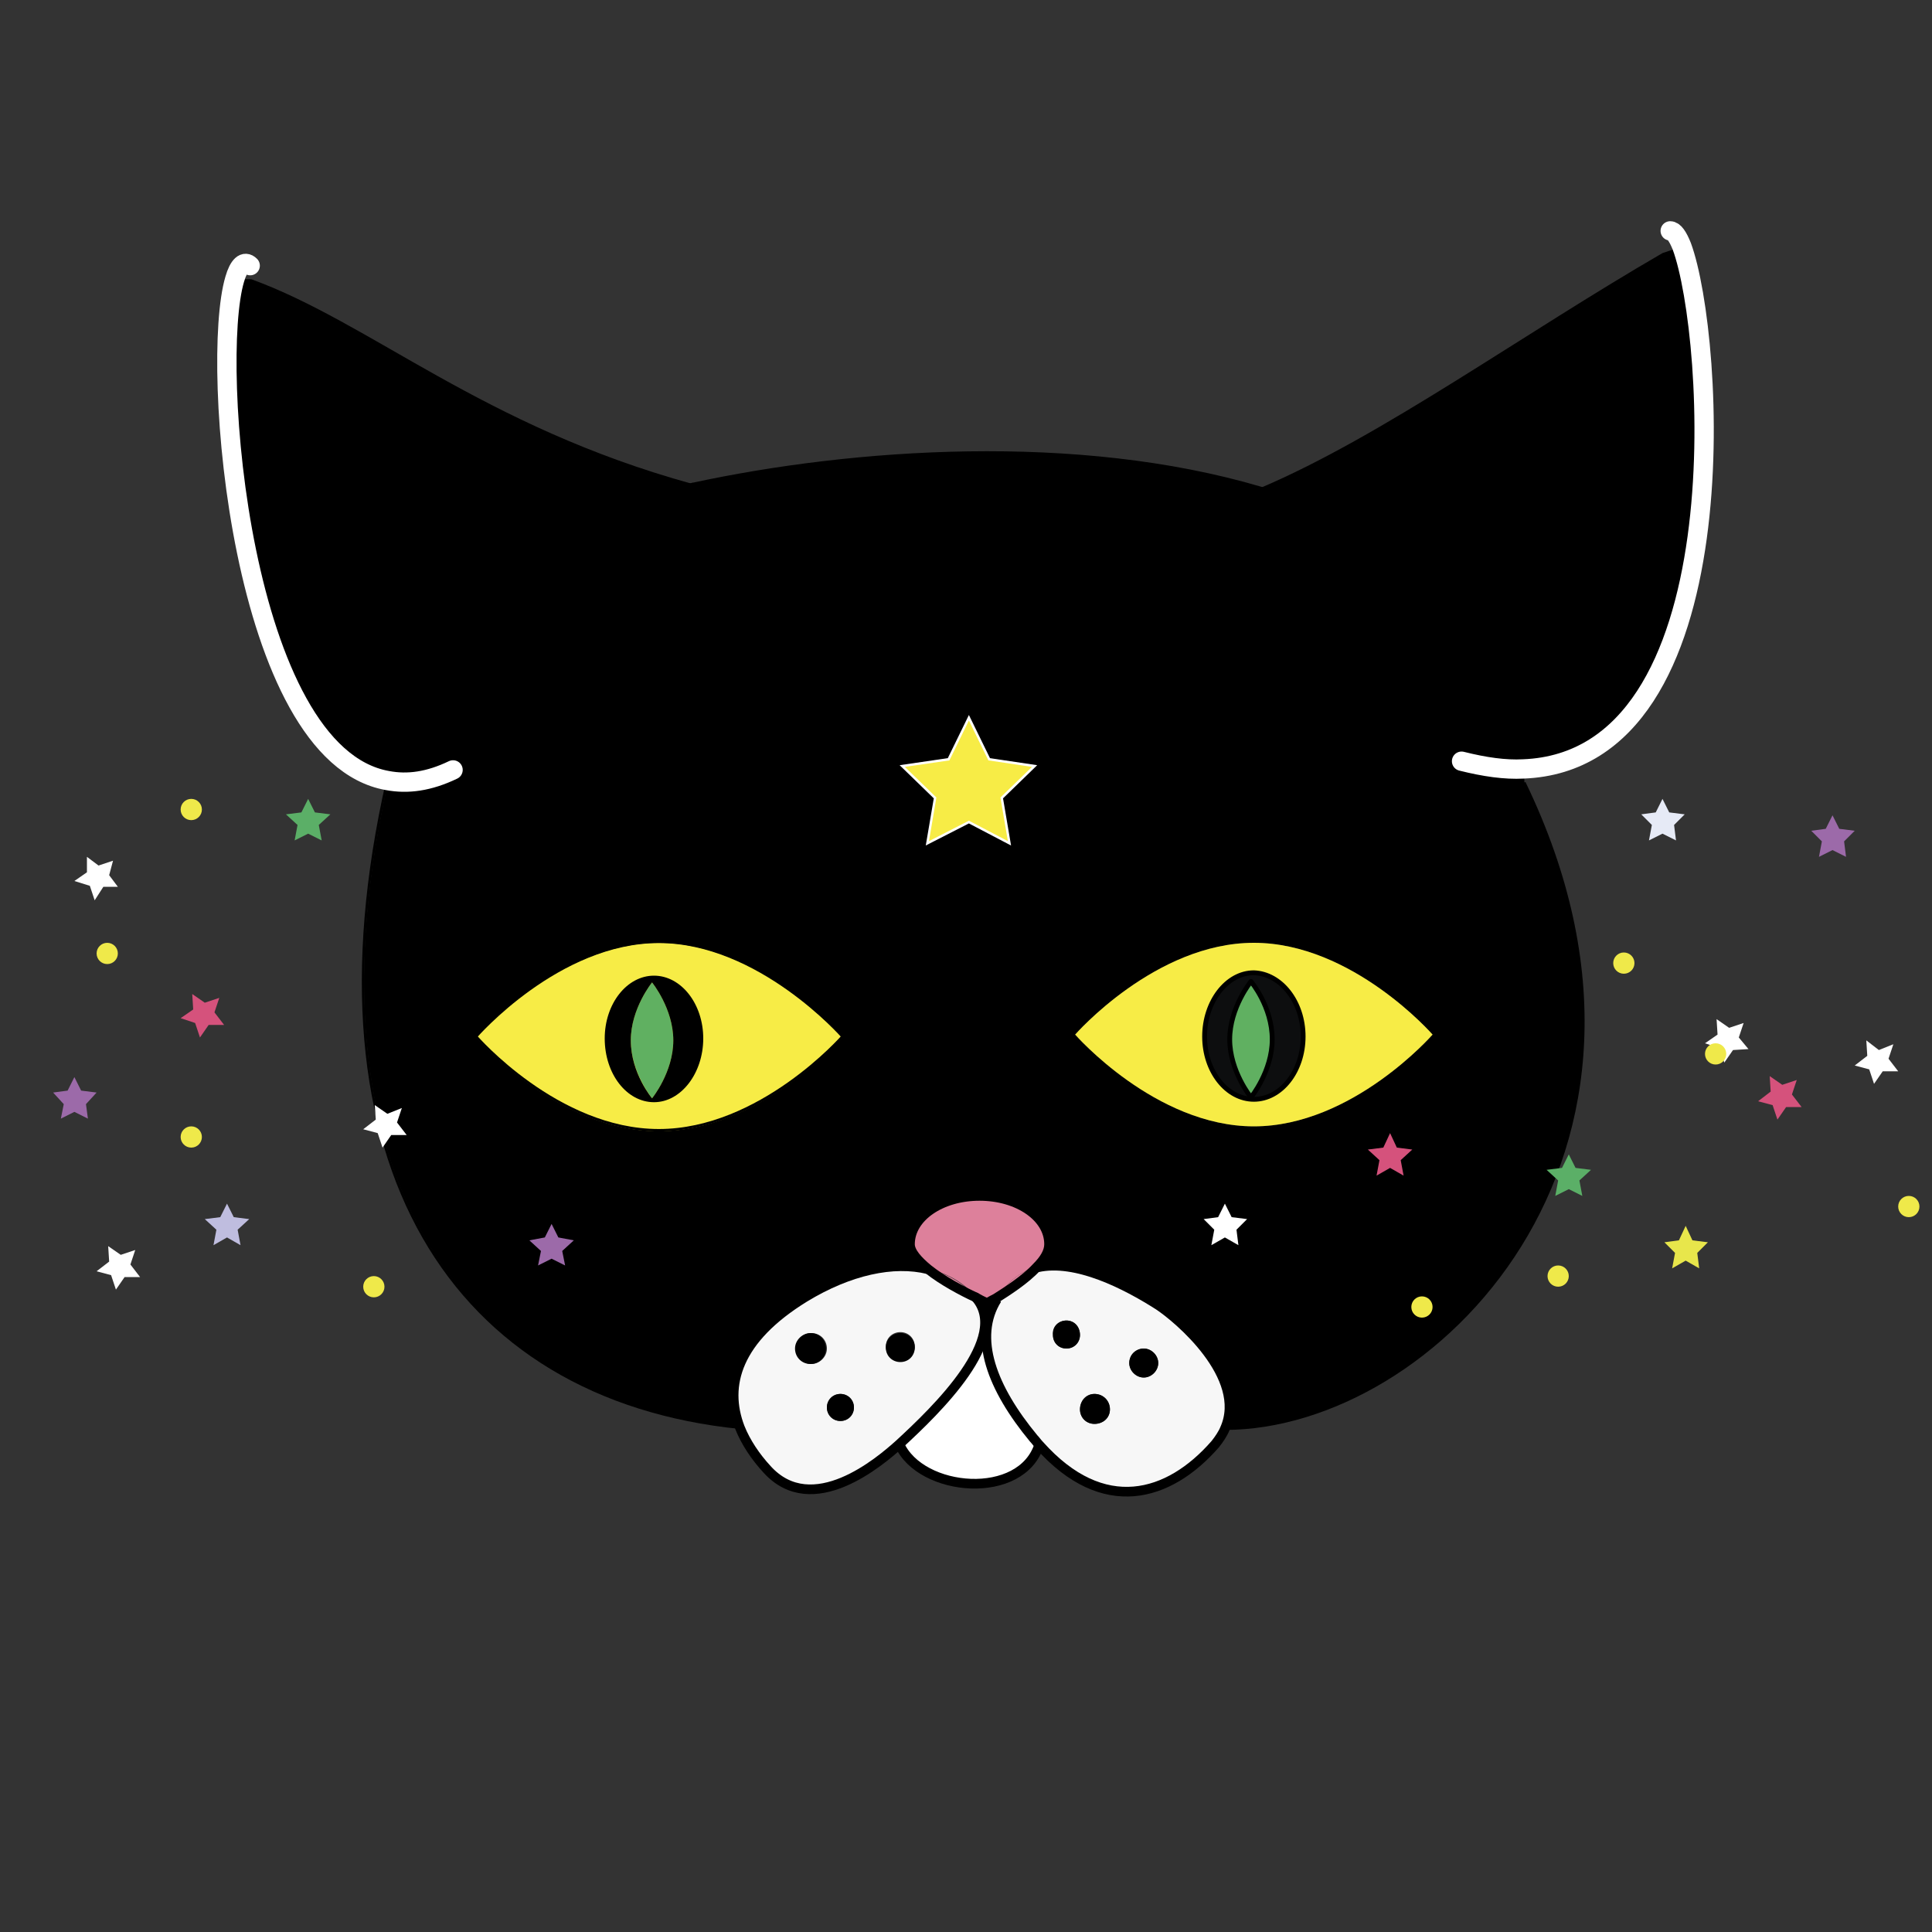 <?xml version="1.0" encoding="utf-8"?>
<!-- Generator: Adobe Illustrator 23.0.6, SVG Export Plug-In . SVG Version: 6.00 Build 0)  -->
<svg version="1.1" xmlns="http://www.w3.org/2000/svg" xmlns:xlink="http://www.w3.org/1999/xlink" x="0px" y="0px"
	 viewBox="0 0 200 200" style="enable-background:new 0 0 200 200;" xml:space="preserve">
<rect x="0" y="0" width="200" height="200" fill="#333333" stroke="none"/>
<style type="text/css">
	.st0{fill:#F7EC46;}
	.st1{fill:#F7F7F7;}
	.st2{fill:#DD809B;}
	.st3{fill:#FFFFFF;}
	.st4{fill:none;stroke:#000000;stroke-miterlimit:10;}
	.st5{fill:none;stroke:#000000;stroke-width:0.25;stroke-miterlimit:10;}
	.st6{fill:none;stroke:#FFFFFF;stroke-width:2;stroke-linecap:round;stroke-linejoin:bevel;stroke-miterlimit:10;}
	.st7{fill:none;stroke:#000000;stroke-width:0.25;stroke-linecap:round;stroke-linejoin:bevel;stroke-miterlimit:10;}
	.st8{fill:none;stroke:#FFFFFF;stroke-width:0.25;stroke-miterlimit:10;}
	.st9{fill:#60B061;}
	.st10{fill:#0D0E0F;}
	.st11{fill:none;stroke:#000000;stroke-width:0.5;stroke-linecap:round;stroke-linejoin:round;}
	.st12{fill:#E8E64B;}
	.st13{fill:#E6EAF6;}
	.st14{fill:#D5527C;}
	.st15{fill:#9C6AA9;}
	.st16{fill:#BFBDDF;}
	.st17{fill:#5BAF67;}
	.st18{fill:#EFE94A;}
</style>
<g id="head">
	<g id="XMLID_1_">
		<g>
			<path d="M71.7,50.1L71.7,50.1c16.7-3.6,39.8-5.2,58.8,0.4c12.5-5.3,27.1-15.9,41.6-24.3l2.1-0.7c3.4,9.2,6.3,53.2-16.4,54.1
				l0,1.4c18.7,38.7-9.5,66.9-31,66.9l0,0c2.4-5.4-4.9-11.5-6.9-12.8c-3.3-2-8.5-4.7-12.5-3.9c0.7-0.8,1.3-1.6,1.3-2.4
				c0-2.8-3.2-5-7.2-5c-4,0-7.2,2.2-7.2,5c0,0.9,0.8,1.8,1.9,2.6c-3.7-0.9-8.2,0.2-12.8,2.9c-7,4.2-8.5,9.1-6.7,13.5
				c-29.7-3-45.5-27.3-36.5-67c-15.2-2.7-18.4-43.2-15.8-51.9l1.6,0C38.4,33.4,49.9,44.1,71.7,50.1z M148.3,107.1
				c0,0-8.3-9.5-18.5-9.5c-10.2,0-18.5,9.5-18.5,9.5s8.3,9.5,18.5,9.5C140,116.6,148.3,107.1,148.3,107.1z M103.7,82.6l3.4-3.4
				l-4.7-0.7l-2.1-4.3l-2.1,4.3l-4.8,0.7l3.4,3.4L96,87.3l4.3-2.2l4.2,2.2L103.7,82.6z M87.2,107.3c0,0-8.5-9.8-19-9.8
				s-18.9,9.8-18.9,9.8s8.5,9.7,18.9,9.7S87.2,107.3,87.2,107.3z"/>
			<path class="st0" d="M129.8,97.6c10.2,0,18.5,9.5,18.5,9.5s-8.3,9.5-18.5,9.5c-10.2,0-18.5-9.5-18.5-9.5S119.6,97.6,129.8,97.6z"
				/>
			<path class="st1" d="M119.9,135c2,1.3,9.3,7.4,6.9,12.8c-0.2,0.5-0.6,1.1-1,1.6c-4.8,5.5-11.6,7.5-18.2,0.1
				c-0.2-0.2-0.4-0.5-0.6-0.7c-4.3-5.2-6.3-10.4-3.8-14.4c1.1-0.6,2.9-1.9,4.2-3.2C111.4,130.3,116.6,133,119.9,135z M119.9,141.1
				c0-0.8-0.7-1.5-1.5-1.5c-0.8,0-1.5,0.7-1.5,1.5c0,0.8,0.7,1.5,1.5,1.5C119.2,142.6,119.9,141.9,119.9,141.1z M114.9,145.9
				c0-0.9-0.7-1.6-1.6-1.6c-0.9,0-1.5,0.7-1.5,1.6c0,0.9,0.7,1.5,1.5,1.5C114.2,147.4,114.9,146.7,114.9,145.9z M111.8,138.2
				c0-0.8-0.6-1.5-1.4-1.5c-0.8,0-1.4,0.6-1.4,1.5c0,0.8,0.6,1.4,1.4,1.4C111.2,139.6,111.8,138.9,111.8,138.2z"/>
			<path d="M118.4,139.6c0.8,0,1.5,0.7,1.5,1.5c0,0.8-0.7,1.5-1.5,1.5c-0.8,0-1.5-0.7-1.5-1.5C116.9,140.2,117.6,139.6,118.4,139.6z
				"/>
			<path d="M113.3,144.3c0.9,0,1.6,0.7,1.6,1.6c0,0.9-0.7,1.5-1.6,1.5c-0.9,0-1.5-0.7-1.5-1.5C111.8,145,112.5,144.3,113.3,144.3z"
				/>
			<path d="M110.4,136.7c0.8,0,1.4,0.6,1.4,1.5c0,0.8-0.6,1.4-1.4,1.4c-0.8,0-1.4-0.6-1.4-1.4C108.9,137.3,109.6,136.7,110.4,136.7z
				"/>
			<path class="st2" d="M108.7,128.8c0,0.8-0.5,1.6-1.3,2.4c-1,0.2-1.8,0.6-2.6,1.3c-0.7,0.6-1.2,1.2-1.6,1.9
				c-0.6,0.3-0.9,0.5-0.9,0.5s-0.5-0.2-1.2-0.6c-1.3-1.5-3-2.5-4.9-2.9c-1.1-0.9-1.9-1.8-1.9-2.6c0-2.8,3.2-5,7.2-5
				C105.4,123.8,108.7,126,108.7,128.8z"/>
			<path class="st3" d="M107,148.8c0.2,0.2,0.4,0.5,0.6,0.7c-1.8,5.9-12.2,5-14.5,0c3.8-3.5,11.6-11,8-15.1c0,0,0,0,0,0
				c0.7,0.4,1.2,0.6,1.2,0.6s0.4-0.2,0.9-0.5C100.7,138.3,102.6,143.6,107,148.8z"/>
			<polygon class="st0" points="107.1,79.3 103.7,82.6 104.5,87.3 100.3,85.1 96,87.3 96.8,82.6 93.4,79.3 98.2,78.6 100.3,74.3 
				102.4,78.6 			"/>
			<path class="st2" d="M107.4,131.2c-1.2,1.3-3.1,2.5-4.2,3.2c0.4-0.7,0.9-1.3,1.6-1.9C105.6,131.8,106.4,131.4,107.4,131.2z"/>
			<path class="st1" d="M101.1,134.3c3.6,4.1-4.2,11.6-8,15.1c-2,1.8-9,7.8-13.7,2.6c-1.2-1.3-2.2-2.8-2.8-4.3
				c-1.7-4.4-0.3-9.2,6.7-13.5c4.6-2.8,9.2-3.8,12.8-2.9C97.6,132.6,99.7,133.7,101.1,134.3C101.1,134.3,101.1,134.3,101.1,134.3z
				 M94.7,139.4c0-0.8-0.6-1.5-1.5-1.5c-0.8,0-1.5,0.6-1.5,1.5c0,0.8,0.7,1.5,1.5,1.5C94,140.9,94.7,140.2,94.7,139.4z M88.4,145.7
				c0-0.8-0.6-1.4-1.4-1.4c-0.8,0-1.4,0.6-1.4,1.4s0.6,1.4,1.4,1.4C87.8,147.1,88.4,146.5,88.4,145.7z M85.6,139.6
				c0-0.9-0.7-1.6-1.6-1.6c-0.9,0-1.6,0.7-1.6,1.6c0,0.9,0.7,1.6,1.6,1.6C84.8,141.2,85.6,140.5,85.6,139.6z"/>
			<path class="st2" d="M101,134.3c-1.3-0.6-3.4-1.7-4.9-2.9C98,131.8,99.7,132.8,101,134.3z"/>
			<path d="M93.2,138c0.8,0,1.5,0.6,1.5,1.5c0,0.8-0.6,1.5-1.5,1.5c-0.8,0-1.5-0.6-1.5-1.5C91.7,138.6,92.4,138,93.2,138z"/>
			<circle cx="87" cy="145.7" r="1.4"/>
			<path d="M83.9,138c0.9,0,1.6,0.7,1.6,1.6c0,0.9-0.7,1.6-1.6,1.6c-0.9,0-1.6-0.7-1.6-1.6C82.3,138.7,83.1,138,83.9,138z"/>
			<path class="st0" d="M68.2,97.6c10.5,0,19,9.8,19,9.8s-8.5,9.7-19,9.7s-18.9-9.7-18.9-9.7S57.7,97.6,68.2,97.6z"/>
		</g>
		<g>
			<path class="st4" d="M96.1,131.4c-1.1-0.9-1.9-1.8-1.9-2.6c0-2.8,3.2-5,7.2-5c4,0,7.2,2.2,7.2,5c0,0.8-0.5,1.6-1.3,2.4
				c-1.2,1.3-3.1,2.5-4.2,3.2c-0.6,0.3-0.9,0.5-0.9,0.5s-0.5-0.2-1.2-0.6C99.7,133.7,97.6,132.6,96.1,131.4z"/>
			<path class="st5" d="M87.2,107.3c0,0-8.5,9.7-19,9.7s-18.9-9.7-18.9-9.7s8.5-9.8,18.9-9.8S87.2,107.3,87.2,107.3z"/>
			<path class="st4" d="M107.4,131.2c4-0.9,9.2,1.8,12.5,3.9c2,1.3,9.3,7.4,6.9,12.8c-0.2,0.5-0.6,1.1-1,1.6
				c-4.8,5.5-11.6,7.5-18.2,0.1c-0.2-0.2-0.4-0.5-0.6-0.7c-4.3-5.2-6.3-10.4-3.8-14.4"/>
			<path class="st4" d="M101,134.3C101.1,134.3,101.1,134.3,101,134.3c3.7,4.2-4.1,11.7-7.9,15.2c-2,1.8-9,7.8-13.7,2.6
				c-1.2-1.3-2.2-2.8-2.8-4.3c-1.7-4.4-0.3-9.2,6.7-13.5c4.6-2.8,9.2-3.8,12.8-2.9"/>
			<path class="st5" d="M40.1,80.8c-9,39.7,6.8,64,36.5,67"/>
			<path class="st4" d="M93.1,149.5c2.2,5,12.7,5.9,14.5,0"/>
			<path class="st5" d="M157.8,81c18.7,38.7-9.5,66.9-31,66.9"/>
			<path class="st6" d="M46.9,79.7c-2.5,1.2-4.7,1.5-6.8,1.1c-15.2-2.7-18.4-43.2-15.8-51.9c0.4-1.4,1-2,1.6-1.4"/>
			<path class="st6" d="M151.3,78.8c2.4,0.6,4.5,0.9,6.4,0.8c22.7-0.9,19.8-44.9,16.4-54.1c-0.4-1-0.8-1.6-1.2-1.6"/>
			<path class="st7" d="M71.7,50.1c16.7-3.6,39.8-5.2,58.8,0.4c5.8,1.7,11.2,4.1,15.9,7.3"/>
			<path class="st7" d="M49.8,58.6c1.6-2.5,10.1-6,21.9-8.5"/>
			<polygon class="st8" points="100.3,74.3 102.4,78.6 107.1,79.3 103.7,82.6 104.5,87.3 100.3,85.1 96,87.3 96.8,82.6 93.4,79.3 
				98.2,78.6 			"/>
		</g>
	</g>
</g>
<g id="l-eye">
	<g id="XMLID_3_">
		<g>
			<path class="st9" d="M67.5,101.7c0,0,2.2,2.7,2.2,6c0,3.3-2.2,6-2.2,6s-2.2-2.7-2.2-6C65.3,104.4,67.5,101.7,67.5,101.7z"/>
			<path d="M67.5,113.7c0,0,2.2-2.7,2.2-6c0-3.3-2.2-6-2.2-6s-2.2,2.7-2.2,6C65.3,111.1,67.5,113.7,67.5,113.7z M72.8,107.5
				c0,3.6-2.3,6.6-5.1,6.6s-5.1-2.9-5.1-6.6c0-3.6,2.3-6.5,5.1-6.5S72.8,103.9,72.8,107.5z"/>
		</g>
		<g>
		</g>
	</g>
</g>
<g id="r-eye">
	<g id="XMLID_2_">
		<g>
			<path class="st10" d="M129.6,113.6c0,0,2.2-2.7,2.2-6c0-3.3-2.2-6-2.2-6s-2.2,2.7-2.2,6C127.4,110.9,129.6,113.6,129.6,113.6z
				 M134.9,107.3c0,3.6-2.3,6.5-5.1,6.5c-2.8,0-5.1-2.9-5.1-6.5c0-3.6,2.3-6.6,5.1-6.6C132.6,100.8,134.9,103.7,134.9,107.3z"/>
			<path class="st9" d="M131.7,107.6c0,3.3-2.2,6-2.2,6s-2.2-2.7-2.2-6c0-3.3,2.2-6,2.2-6S131.7,104.2,131.7,107.6z"/>
		</g>
		<g>
			<path class="st11" d="M134.9,107.3c0,3.6-2.3,6.5-5.1,6.5c-2.8,0-5.1-2.9-5.1-6.5c0-3.6,2.3-6.6,5.1-6.6
				C132.6,100.8,134.9,103.7,134.9,107.3z"/>
			<path class="st11" d="M131.7,107.6c0,3.3-2.2,6-2.2,6s-2.2-2.7-2.2-6c0-3.3,2.2-6,2.2-6S131.7,104.2,131.7,107.6z"/>
		</g>
	</g>
</g>
<g id="stars1">
	<polygon class="st12" points="174.5,126.9 175.2,128.4 176.8,128.6 175.7,129.7 175.9,131.3 174.5,130.5 173.1,131.3 173.4,129.7 
		172.3,128.6 173.8,128.4 	"/>
	<polygon class="st13" points="172.1,82.7 172.8,84.1 174.4,84.3 173.3,85.4 173.5,87 172.1,86.3 170.7,87 171,85.4 169.9,84.3 
		171.4,84.1 	"/>
	<polygon class="st14" points="143.9,117.3 144.6,118.8 146.2,119 145,120.1 145.3,121.7 143.9,120.9 142.5,121.7 142.8,120.1 
		141.6,119 143.2,118.8 	"/>
	<polygon class="st15" points="57.1,126.7 57.8,128.1 59.4,128.4 58.2,129.5 58.5,131 57.1,130.3 55.7,131 56,129.5 54.8,128.4 
		56.4,128.1 	"/>
	<polygon class="st16" points="23.5,124.6 24.2,126 25.8,126.2 24.6,127.3 24.9,128.9 23.5,128.1 22.1,128.9 22.4,127.3 21.2,126.2 
		22.8,126 	"/>
	<polygon class="st15" points="7.7,111.5 8.4,112.9 10,113.1 8.9,114.3 9.1,115.8 7.7,115.1 6.3,115.8 6.6,114.3 5.5,113.1 7,112.9 
			"/>
	<polygon class="st17" points="31.9,82.7 32.6,84.1 34.2,84.3 33,85.4 33.3,87 31.9,86.3 30.5,87 30.8,85.4 29.6,84.3 31.2,84.1 	
		"/>
	<polygon class="st15" points="189.7,84.4 190.4,85.8 192,86 190.9,87.1 191.1,88.7 189.7,88 188.3,88.7 188.6,87.1 187.5,86 
		189,85.8 	"/>
	<polygon class="st17" points="162.4,119.5 163.1,120.9 164.7,121.1 163.5,122.2 163.8,123.8 162.4,123.1 161,123.8 161.3,122.2 
		160.1,121.1 161.7,120.9 	"/>
</g>
<g id="stars2">
	<polygon class="st14" points="22.7,103.3 22.2,104.8 23.2,106.1 21.6,106.1 20.7,107.4 20.2,105.9 18.7,105.4 20,104.5 19.9,102.9 
		21.2,103.8 	"/>
	<polygon class="st3" points="14,129.4 13.5,130.9 14.5,132.2 12.9,132.2 12,133.5 11.5,132 10,131.6 11.3,130.6 11.2,129 
		12.5,129.9 	"/>
	<polygon class="st3" points="180.5,105.9 180,107.4 181,108.6 179.4,108.7 178.5,110 178,108.5 176.5,108 177.8,107.1 177.7,105.5 
		179,106.4 	"/>
	<polygon class="st3" points="11.7,89.1 11.3,90.6 12.2,91.8 10.7,91.8 9.8,93.2 9.3,91.7 7.7,91.2 9,90.3 9,88.7 10.2,89.6 	"/>
	<polygon class="st3" points="41.6,114.7 41.1,116.2 42.1,117.5 40.5,117.5 39.6,118.8 39.1,117.3 37.6,116.9 38.9,115.9 
		38.8,114.4 40.1,115.3 	"/>
	<polygon class="st3" points="196,108.1 195.5,109.6 196.5,110.9 194.9,110.9 194,112.2 193.5,110.7 192,110.3 193.3,109.3 
		193.2,107.7 194.5,108.7 	"/>
	<polygon class="st3" points="126.8,124.6 127.5,126 129.1,126.2 128,127.3 128.2,128.9 126.8,128.1 125.4,128.9 125.7,127.3 
		124.6,126.2 126.1,126 	"/>
	<polygon class="st14" points="186,111.8 185.5,113.3 186.5,114.6 184.9,114.6 184,115.9 183.5,114.4 182,114 183.3,113 
		183.2,111.4 184.5,112.3 	"/>
</g>
<g id="stars3">
	<circle class="st18" cx="19.8" cy="83.8" r="1.1"/>
	<circle class="st18" cx="161.3" cy="132.1" r="1.1"/>
	<circle class="st18" cx="177.6" cy="109.1" r="1.1"/>
	<circle class="st18" cx="19.8" cy="117.7" r="1.1"/>
	<circle class="st18" cx="11.1" cy="98.7" r="1.1"/>
	<circle class="st18" cx="38.7" cy="133.2" r="1.1"/>
	<circle class="st18" cx="168.1" cy="99.7" r="1.1"/>
	<circle class="st18" cx="147.2" cy="135.3" r="1.1"/>
	<circle class="st18" cx="197.6" cy="124.9" r="1.1"/>
</g>
</svg>
